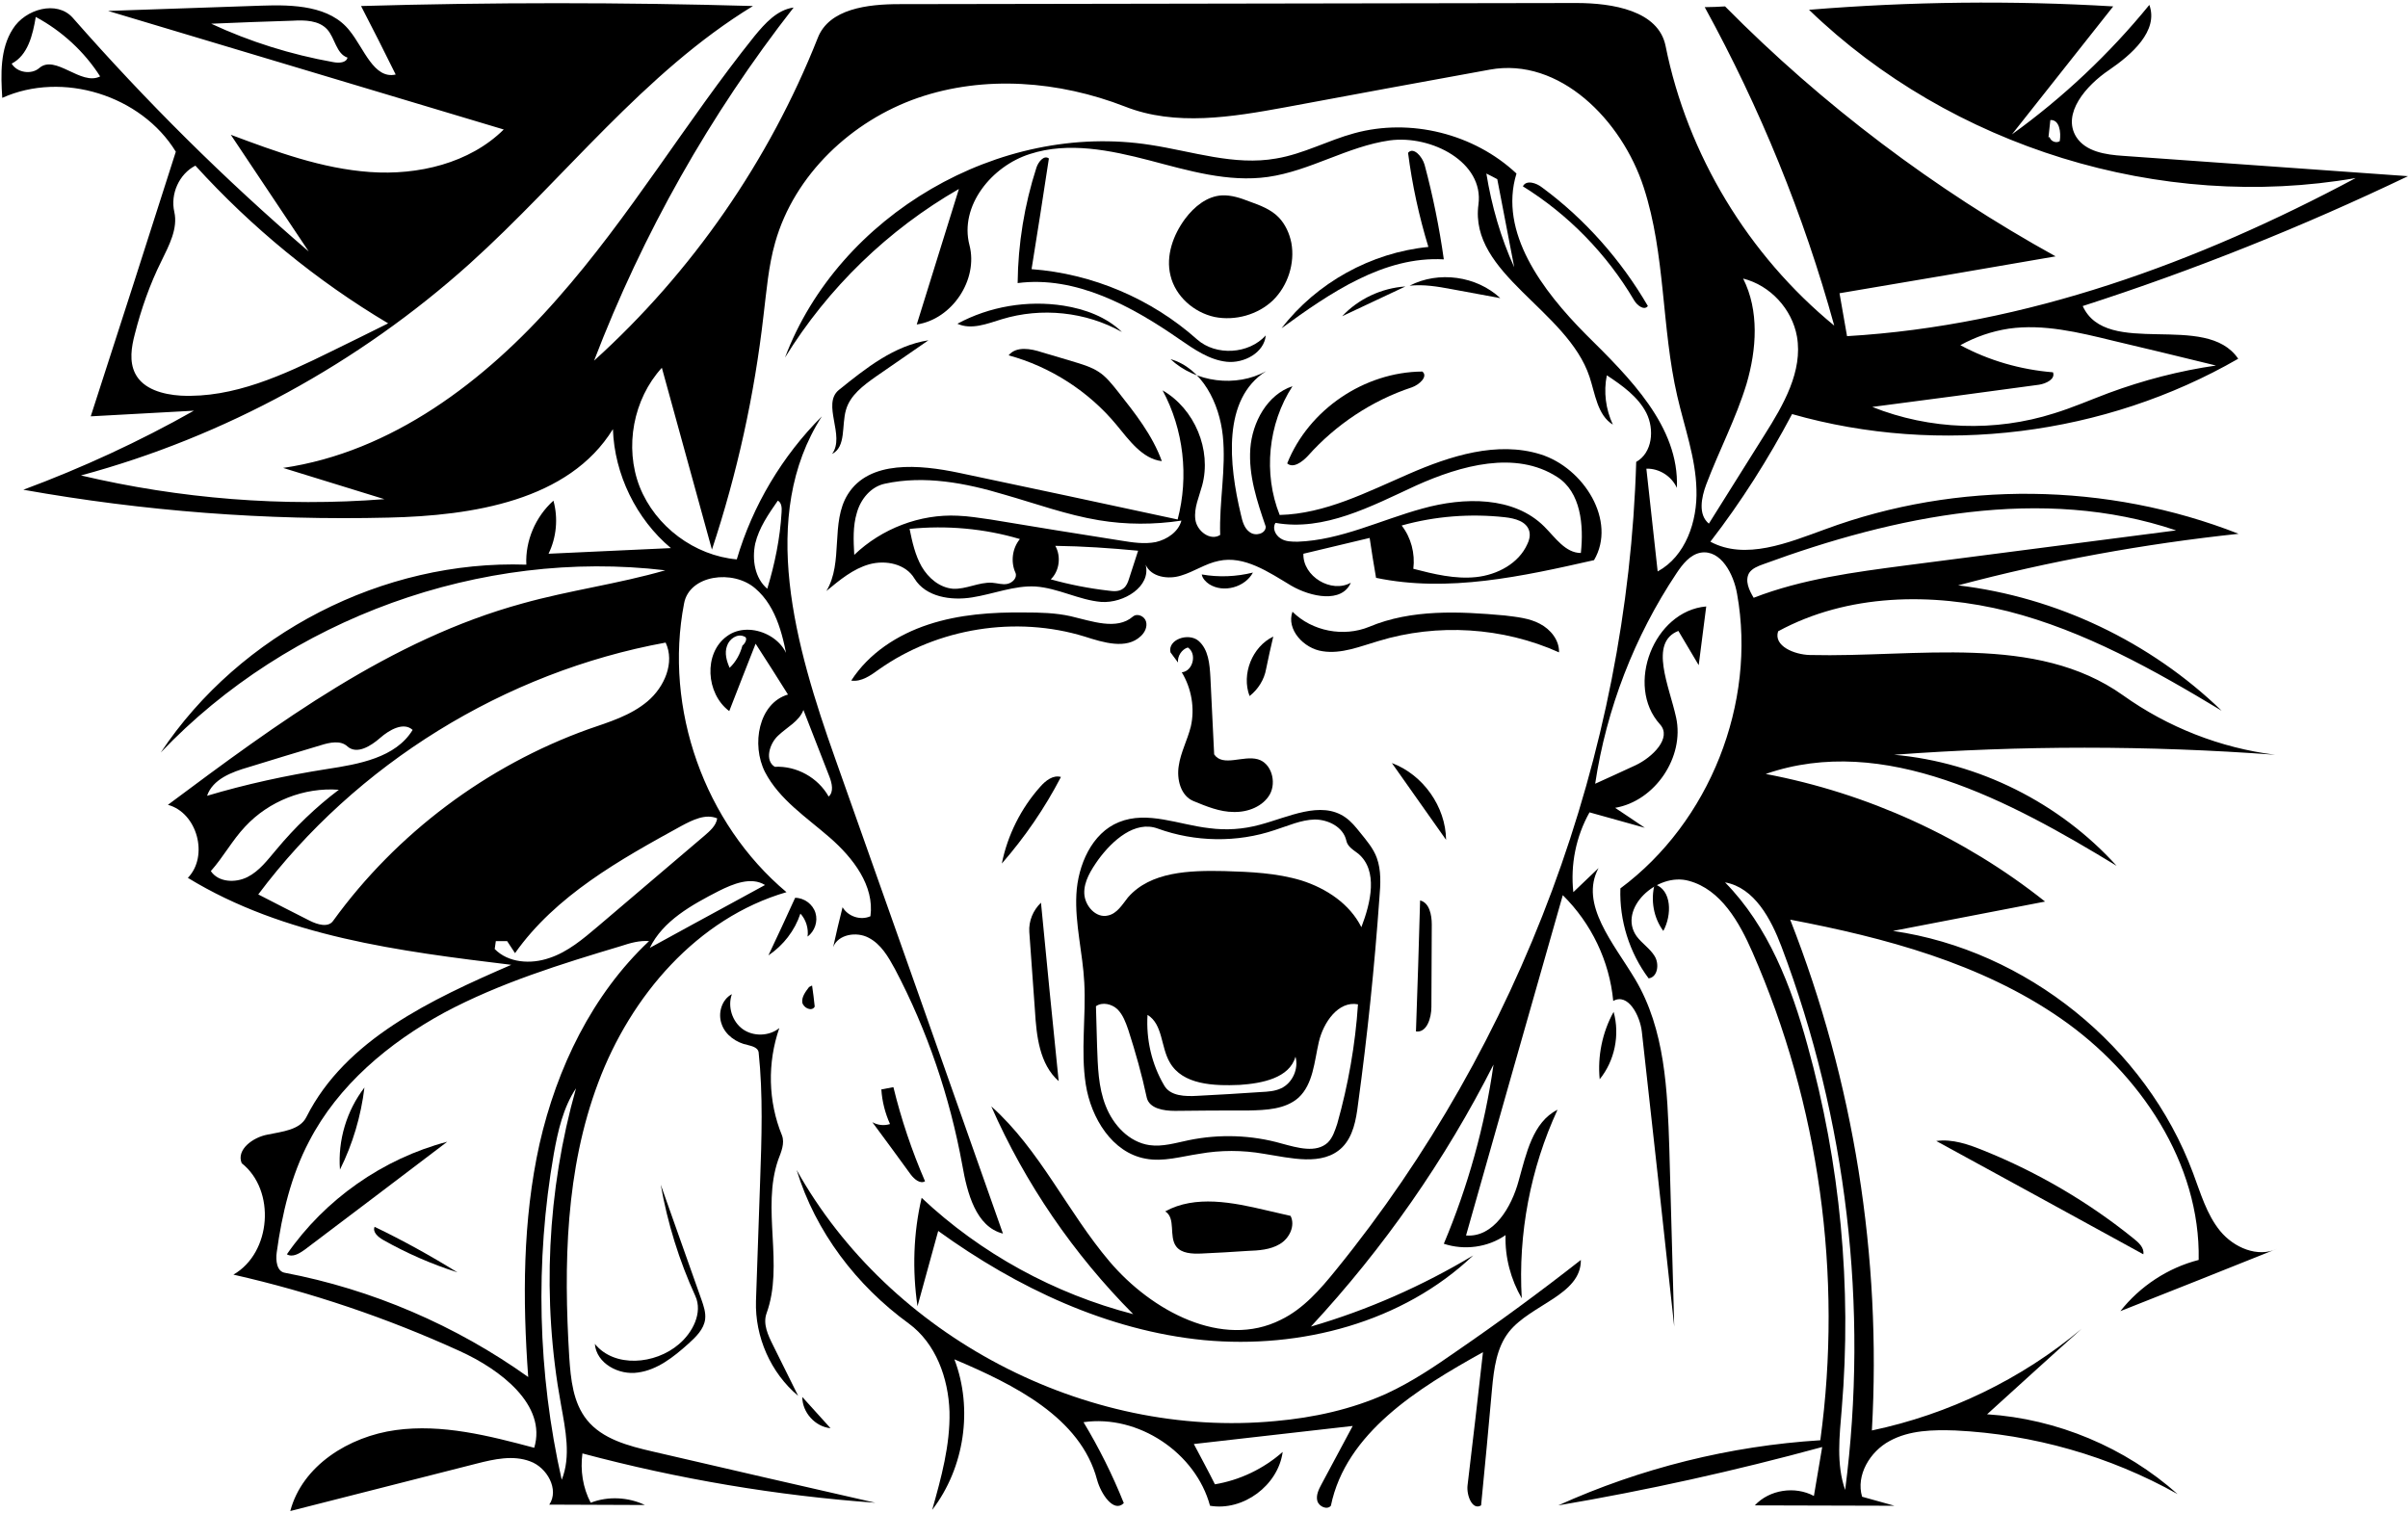 <?xml version='1.0' encoding='utf-8'?>
<svg xmlns="http://www.w3.org/2000/svg" version="1.1" id="Contours" x="0px" y="0px" width="639.6" height="401.982" viewBox="0 0 639.6 401.982" stroke="black" fill="none" stroke-linecap="round" stroke-linejoin="round"> <desc> </desc> <path d="M503.1 200.5 C525.6 202.5 547.1 213.3 562.2 230.0 C533.8 212.7 500.4 194.7 469.0 205.6 C496.0 210.7 521.7 222.4 543.2 239.5 C529.7 242.1 516.2 244.7 502.8 247.3 C538.2 252.4 570.0 278.0 582.5 311.6 C584.5 316.9 586.1 322.6 589.7 327.0 C593.3 331.4 599.7 334.2 604.9 331.7 C591.0 337.3 577.1 342.8 563.2 348.3 C568.4 341.7 575.8 336.8 584.0 334.7 C584.5 309.0 568.4 285.1 547.3 270.5 C526.2 255.9 500.7 249.1 475.5 244.3 C492.4 287.3 499.8 333.9 497.2 380.0 C517.6 375.7 536.9 366.4 552.9 353.0 C544.5 360.5 536.2 368.1 527.8 375.7 C546.4 376.9 564.5 384.5 578.4 396.9 C560.4 386.8 540.0 381.0 519.4 380.0 C513.4 379.8 507.2 379.9 501.9 382.8 C496.7 385.6 492.9 391.9 494.6 397.6 C497.5 398.4 500.4 399.2 503.2 400.0 C490.9 400.0 478.5 399.9 466.1 399.9 C470.0 395.7 476.8 394.7 481.8 397.4 C482.5 393.1 483.3 388.7 484.0 384.4 C460.9 390.7 437.5 395.9 413.9 399.9 C435.8 390.0 459.5 384.1 483.5 382.6 C489.5 338.8 483.2 293.4 465.5 253.0 C462.0 245.0 457.1 236.3 448.6 234.0 C440.1 231.6 429.6 241.5 434.7 248.7 C436.1 250.6 438.3 252.0 439.5 254.0 C440.8 256.1 440.3 259.6 437.9 259.9 C432.8 253.1 430.1 244.5 430.4 236.0 C454.1 218.4 466.6 186.8 461.4 157.8 C460.5 152.5 457.1 146.0 451.8 146.8 C448.9 147.3 446.9 149.9 445.3 152.3 C434.1 169.1 426.7 188.3 423.7 208.2 C427.3 206.6 430.9 204.9 434.4 203.3 C438.9 201.2 444.2 196.0 440.9 192.4 C431.6 182.1 439.3 162.3 453.2 161.1 C452.5 166.3 451.9 171.5 451.2 176.7 C449.4 173.7 447.6 170.6 445.8 167.6 C437.9 170.7 443.4 182.3 445.2 190.6 C447.5 201.1 439.6 212.8 429.0 214.6 C431.6 216.3 434.2 218.1 436.9 219.9 C432.0 218.5 427.1 217.2 422.2 215.8 C418.6 222.2 417.1 229.7 417.9 237.0 C420.2 234.8 422.4 232.7 424.6 230.6 C419.4 240.2 428.7 250.7 434.3 260.1 C442.3 273.5 442.9 289.7 443.4 305.2 C443.8 321.0 444.3 336.7 444.7 352.4 C441.9 326.3 439.0 300.2 436.1 274.1 C435.6 269.7 432.4 263.7 428.5 265.9 C427.5 255.3 422.7 245.3 415.1 237.8 C406.5 268.0 397.9 298.1 389.4 328.2 C396.7 328.8 401.5 320.7 403.4 313.6 C405.4 306.5 407.1 298.1 413.7 294.8 C406.5 310.4 403.2 327.8 404.2 344.9 C401.3 339.9 399.7 334.0 399.9 328.1 C395.2 331.4 388.9 332.2 383.5 330.4 C389.9 315.2 394.4 299.1 396.7 282.8 C383.9 308.1 367.5 331.6 348.2 352.4 C363.3 348.0 377.8 341.6 391.3 333.5 C372.6 351.3 345.5 358.4 319.8 356.0 C294.2 353.5 270.1 342.1 249.2 327.0 C247.4 333.7 245.5 340.3 243.7 347.0 C242.3 337.4 242.6 327.6 244.8 318.2 C260.5 333.0 280.1 343.7 301.0 349.1 C285.2 333.2 272.3 314.4 263.3 293.9 C276.2 305.4 283.5 321.9 294.7 335.1 C305.9 348.3 324.7 358.4 340.2 350.6 C346.2 347.7 350.7 342.5 354.9 337.3 C403.9 277.0 432.3 200.4 434.6 122.7 C438.9 120.3 439.5 114.1 437.3 109.7 C435.1 105.4 430.9 102.4 426.8 99.7 C425.9 104.1 426.5 108.7 428.4 112.8 C424.3 110.3 423.7 104.6 422.2 100.1 C416.3 82.3 390.2 72.8 392.7 54.3 C394.2 43.1 380.2 35.8 369.1 37.3 C357.9 38.9 348.0 45.4 336.8 47.0 C326.2 48.5 315.6 45.3 305.3 42.6 C294.9 39.9 283.8 37.6 273.6 40.9 C263.4 44.1 254.8 54.7 257.5 65.1 C259.9 74.3 252.9 84.8 243.5 86.2 C247.2 74.2 251.0 62.2 254.7 50.2 C235.9 61.0 219.9 76.5 208.5 95.0 C222.8 57.1 265.5 32.2 305.6 38.5 C316.7 40.2 327.9 44.1 339.0 42.1 C346.2 40.9 352.7 37.3 359.7 35.4 C374.6 31.3 391.5 35.5 402.8 46.1 C398.0 61.7 409.7 77.2 421.2 88.8 C432.8 100.3 446.1 113.3 445.4 129.6 C444.0 126.5 440.7 124.4 437.3 124.5 C438.3 133.6 439.3 142.7 440.3 151.8 C447.7 147.8 450.9 138.5 450.6 130.0 C450.4 121.6 447.4 113.5 445.5 105.2 C441.3 87.0 442.4 67.6 436.6 49.8 C430.8 31.9 414.2 15.1 395.7 18.5 C377.6 21.8 359.5 25.1 341.4 28.5 C327.2 31.1 312.2 33.6 298.8 28.3 C281.3 21.5 261.5 19.9 243.8 26.0 C226.2 32.1 211.0 46.4 205.9 64.4 C204.1 70.7 203.6 77.3 202.8 83.8 C200.4 104.9 195.8 125.8 189.1 146.0 C184.7 129.9 180.2 113.8 175.8 97.7 C168.2 106.0 165.8 118.8 169.9 129.3 C174.1 139.9 184.5 147.6 195.7 148.6 C199.9 134.3 207.8 121.1 218.3 110.6 C201.3 137.1 211.3 171.8 221.8 201.4 C236.7 243.5 251.6 285.6 266.4 327.7 C259.2 325.9 256.9 316.9 255.6 309.5 C252.3 291.4 246.3 273.7 237.7 257.4 C235.9 254.1 234.0 250.8 230.7 249.1 C227.5 247.4 222.6 248.2 221.3 251.6 C222.1 248.0 222.9 244.5 223.8 241.0 C225.2 243.4 228.5 244.6 231.2 243.4 C232.3 235.3 226.6 227.9 220.4 222.5 C214.2 217.1 207.0 212.4 203.2 205.1 C199.5 197.8 201.5 186.8 209.3 184.5 C206.5 180.0 203.6 175.5 200.7 171.0 C198.4 176.9 196.0 182.9 193.7 188.9 C187.5 184.3 186.8 173.5 193.1 169.0 C199.3 164.4 210.1 169.7 209.5 177.4 C208.2 169.7 206.5 161.3 200.6 156.3 C194.7 151.2 183.1 152.7 181.7 160.3 C176.3 188.2 187.1 218.7 208.9 237.0 C185.2 243.9 167.5 264.6 158.9 287.6 C150.2 310.7 149.7 335.9 151.2 360.5 C151.6 366.4 152.2 372.6 155.9 377.2 C160.0 382.3 166.9 384.1 173.4 385.6 C193.1 390.2 212.8 394.7 232.5 399.2 C206.2 397.3 180.2 392.9 154.7 386.1 C154.1 390.6 154.8 395.2 156.9 399.2 C161.5 397.4 166.9 397.7 171.3 399.8 C162.8 399.8 154.3 399.7 145.9 399.7 C148.6 395.7 145.3 389.8 140.8 388.2 C136.3 386.5 131.3 387.6 126.6 388.8 C110.1 393.0 93.6 397.2 77.1 401.4 C80.3 389.3 92.7 381.6 105.1 379.9 C117.4 378.2 129.9 381.4 141.9 384.6 C145.3 373.2 132.9 363.8 122.1 358.9 C102.8 350.1 82.7 343.3 62.0 338.6 C72.1 332.8 73.3 316.2 64.2 309.0 C62.7 305.4 67.2 302.1 71.1 301.4 C74.9 300.6 79.7 300.2 81.4 296.7 C91.8 276.1 114.6 265.5 135.8 256.3 C106.1 252.7 75.4 248.8 49.9 233.2 C55.5 227.4 52.4 215.9 44.6 213.8 C73.7 192.1 103.7 169.9 138.8 160.3 C151.3 156.8 164.3 155.1 176.7 151.5 C127.8 145.7 76.7 164.2 42.7 199.9 C63.8 168.2 101.8 148.7 139.8 150.0 C139.5 143.7 142.2 137.3 147.0 133.0 C148.3 137.7 147.8 142.8 145.7 147.1 C156.6 146.6 167.4 146.1 178.2 145.6 C169.0 137.9 163.2 126.0 162.8 114.0 C151.1 133.0 125.5 137.0 103.2 137.5 C70.7 138.3 38.2 135.8 6.2 130.1 C21.8 124.3 37.0 117.3 51.5 109.1 C42.4 109.6 33.3 110.1 24.1 110.6 C31.7 87.2 39.2 63.8 46.7 40.3 C37.5 25.3 16.6 18.8 0.6 26.0 C0.2 19.7 0.0 13.0 3.4 7.7 C6.7 2.4 15.1 0.0 19.3 4.7 C38.7 26.8 59.6 47.6 82.0 66.8 C75.1 56.5 68.2 46.1 61.3 35.8 C73.3 40.3 85.5 44.8 98.3 45.7 C111.0 46.6 124.7 43.4 133.8 34.4 C98.8 23.9 63.7 13.4 28.7 2.9 C42.3 2.4 55.9 2.0 69.5 1.5 C77.9 1.2 87.7 1.5 92.9 8.2 C96.7 12.9 99.3 21.1 105.1 19.8 C102.1 13.7 99.0 7.6 95.9 1.6 C130.6 0.6 165.3 0.6 200.0 1.6 C171.0 19.3 150.0 47.3 124.7 70.1 C95.3 96.5 59.7 116.0 21.5 126.3 C47.8 132.5 75.1 134.7 102.1 132.6 C93.1 129.8 84.2 127.1 75.2 124.3 C104.0 120.1 128.8 101.3 148.0 79.4 C167.3 57.6 182.2 32.3 200.4 9.6 C203.2 6.2 206.4 2.6 210.8 2.0 C188.6 30.4 170.7 62.1 157.8 95.8 C183.8 72.3 204.3 42.7 217.2 10.1 C220.2 2.3 230.5 1.1 238.8 1.1 C298.8 1.0 358.8 0.9 418.7 0.8 C428.3 0.8 440.5 2.8 442.4 12.2 C448.2 41.1 464.4 67.8 487.2 86.5 C479.1 57.1 467.5 28.7 452.8 1.9 C454.6 1.9 456.4 1.8 458.2 1.7 C484.1 27.9 513.8 50.3 546.0 68.1 C526.9 71.4 507.7 74.7 488.6 77.9 C489.3 81.7 489.9 85.5 490.6 89.3 C538.1 86.5 583.8 69.7 625.7 47.3 C573.9 56.3 518.3 39.1 480.5 2.6 C507.4 0.4 534.4 0.1 561.3 1.7 C552.3 13.0 543.4 24.4 534.4 35.7 C548.0 25.9 560.3 14.3 570.9 1.3 C573.4 8.2 566.2 14.5 560.2 18.6 C554.1 22.7 547.6 30.2 551.5 36.4 C554.0 40.3 559.3 41.1 563.9 41.4 C589.2 43.2 614.4 45.0 639.6 46.8 C611.6 60.2 582.7 71.8 553.2 81.3 C559.6 95.3 585.9 82.6 594.5 95.3 C559.1 115.7 515.3 121.2 476.0 110.0 C469.7 121.9 462.5 133.3 454.3 143.9 C463.6 148.9 474.9 144.2 484.8 140.6 C519.9 127.6 559.7 128.1 594.6 141.8 C569.4 144.5 544.5 149.0 520.1 155.5 C546.2 158.6 571.2 170.5 590.1 188.8 C572.2 178.0 553.7 167.6 533.4 162.4 C513.1 157.3 490.7 157.7 472.3 167.7 C471.0 171.6 476.6 173.9 480.7 174.0 C509.2 174.7 540.7 168.2 563.9 184.7 C575.8 193.2 589.8 198.7 604.3 200.5 C570.6 198.0 536.8 198.0 503.1 200.5 M172.4 250.0 C169.9 249.8 167.4 250.5 165.0 251.3 C149.0 256.1 132.8 261.1 118.0 269.0 C103.3 277.0 89.8 288.3 82.1 303.2 C77.3 312.3 74.9 322.5 73.5 332.7 C73.2 334.8 73.5 337.7 75.6 338.1 C98.8 342.5 121.1 352.1 140.3 365.8 C138.8 345.2 138.8 324.2 143.3 303.9 C147.9 283.7 157.3 264.2 172.4 250.0 M51.9 44.0 C47.6 46.2 45.2 51.5 46.3 56.3 C47.3 60.7 44.9 65.2 42.9 69.3 C39.8 75.5 37.5 82.1 35.8 88.8 C34.9 92.2 34.3 96.0 35.9 99.2 C38.0 103.4 43.3 104.8 48.0 105.1 C62.0 105.8 75.3 99.6 87.9 93.4 C93.0 90.9 98.1 88.4 103.1 85.9 C84.1 74.6 66.8 60.4 51.9 44.0 M156.3 193.7 C161.8 191.8 167.5 190.1 172.0 186.3 C176.5 182.5 179.3 176.0 176.8 170.7 C134.1 178.5 94.6 202.9 68.6 237.6 C73.2 240.0 77.8 242.3 82.3 244.6 C84.3 245.6 87.2 246.5 88.5 244.6 C105.3 221.4 129.3 203.4 156.3 193.7 M578.0 140.9 C542.5 128.9 503.4 137.0 468.3 149.9 C466.9 150.4 465.4 151.0 464.6 152.2 C463.4 154.3 464.6 156.8 465.8 158.8 C478.7 153.8 492.5 152.0 506.2 150.2 C530.1 147.1 554.1 144.0 578.0 140.9 M533.6 87.3 C529.0 88.0 524.7 89.5 520.7 91.7 C528.3 95.8 536.7 98.2 545.3 98.9 C546.0 100.7 543.5 101.9 541.6 102.2 C526.8 104.2 512.1 106.2 497.3 108.1 C512.6 114.2 529.9 114.8 545.6 109.8 C550.5 108.3 555.3 106.2 560.1 104.4 C569.3 101.0 578.9 98.5 588.6 97.1 C583.6 95.9 578.7 94.7 573.8 93.5 C569.6 92.5 565.4 91.5 561.2 90.5 C552.2 88.3 542.8 86.0 533.6 87.3 M477.3 89.4 C476.0 82.1 470.2 75.8 463.0 74.0 C467.3 82.5 466.6 92.8 463.9 102.0 C461.1 111.2 456.6 119.7 453.2 128.7 C451.9 132.2 451.0 136.7 453.9 139.1 C458.8 131.2 463.8 123.4 468.7 115.5 C473.7 107.6 478.9 98.6 477.3 89.4 M131.7 250.0 C131.6 250.7 131.5 251.4 131.4 252.1 C135.0 255.8 141.0 256.2 145.9 254.5 C150.8 252.9 154.9 249.4 158.8 246.1 C168.2 238.1 177.6 230.1 187.0 222.1 C188.5 220.8 190.2 219.4 190.5 217.4 C187.4 216.1 184.0 217.8 181.0 219.4 C164.6 228.4 147.6 237.9 136.8 253.2 C136.1 252.1 135.4 251.1 134.7 250.0 C133.7 250.0 132.7 250.0 131.7 250.0 M490.1 395.8 C496.4 347.3 490.5 297.3 473.2 251.5 C470.4 244.1 466.0 235.8 458.2 234.4 C469.7 246.1 475.8 262.0 480.1 277.7 C488.8 309.0 491.9 341.9 489.2 374.2 C488.6 381.4 487.7 389.0 490.1 395.8 M90.0 209.8 C80.8 209.1 71.4 212.8 65.1 219.6 C61.7 223.2 59.3 227.7 56.0 231.4 C58.0 234.4 62.5 234.6 65.7 233.0 C68.9 231.4 71.1 228.4 73.4 225.7 C78.3 219.8 83.9 214.4 90.0 209.8 M92.3 198.3 C90.5 196.6 87.6 197.2 85.1 198.0 C78.8 199.9 72.4 201.8 66.0 203.8 C61.5 205.1 56.5 207.0 55.0 211.4 C65.4 208.3 76.0 206.0 86.8 204.3 C95.3 203.0 105.1 201.3 109.6 193.9 C107.2 191.7 103.4 193.9 101.0 196.0 C98.5 198.2 94.8 200.5 92.3 198.3 M153.0 289.1 C149.6 294.2 148.2 300.4 147.1 306.5 C142.1 335.1 142.8 364.8 149.2 393.1 C151.7 386.9 150.2 379.8 149.0 373.1 C143.9 345.3 145.3 316.3 153.0 289.1 M56.1 6.3 C66.4 11.1 77.3 14.5 88.5 16.5 C90.0 16.8 92.0 16.7 92.3 15.3 C89.3 14.3 89.0 10.1 86.9 7.8 C84.7 5.4 81.0 5.3 77.7 5.5 C70.5 5.7 63.3 6.0 56.1 6.3 M3.1 16.9 C4.5 19.3 8.3 19.9 10.4 18.1 C14.7 14.3 21.5 22.9 26.6 20.3 C22.4 13.7 16.4 8.2 9.5 4.5 C8.7 9.3 7.4 14.7 3.1 16.9 M220.1 211.6 C221.5 210.4 221.0 208.1 220.3 206.3 C218.0 200.4 215.7 194.5 213.4 188.6 C212.3 191.6 209.0 193.2 206.7 195.4 C204.3 197.6 203.1 202.1 205.8 203.7 C211.6 203.4 217.3 206.6 220.1 211.6 M172.6 251.8 C180.3 247.6 187.9 243.4 195.5 239.3 C198.1 237.9 200.6 236.5 203.2 235.1 C199.5 232.8 194.7 234.8 190.9 236.7 C183.7 240.4 176.1 244.6 172.6 251.8 M203.8 156.4 C205.8 149.8 207.2 143.0 207.6 136.1 C207.7 134.9 207.6 133.5 206.6 133.0 C204.1 136.6 201.6 140.2 200.6 144.4 C199.7 148.7 200.5 153.6 203.8 156.4 M402.2 71.0 C400.7 63.2 399.2 55.4 397.7 47.6 C396.8 47.1 395.8 46.6 394.8 46.1 C396.2 54.7 398.6 63.1 402.2 71.0 M197.2 171.5 C198.0 170.9 198.7 169.4 197.7 169.1 C195.9 168.2 193.7 169.7 193.1 171.6 C192.4 173.5 193.0 175.6 193.8 177.4 C195.5 175.8 196.6 173.7 197.2 171.5 M544.4 36.4 C544.7 37.6 546.2 38.1 547.1 37.5 C547.5 35.1 547.0 31.7 544.6 31.9 C544.4 33.5 544.3 35.0 544.1 36.5 " fill="#000000" stroke="none"/> <path d="M215.7 261.8 C216.0 263.7 216.2 265.6 216.4 267.4 C215.7 268.8 213.4 267.8 213.1 266.3 C212.9 264.8 214.0 263.4 214.9 262.2 " fill="#000000" stroke="none"/> <path d="M213.1 371.1 C215.6 373.9 218.1 376.6 220.6 379.4 C216.5 379.0 213.1 375.2 213.1 371.1 " fill="#000000" stroke="none"/> <path d="M441.8 247.3 C439.2 243.8 438.4 239.1 439.5 234.9 C444.1 236.4 444.1 243.1 441.8 247.3 " fill="#000000" stroke="none"/> <path d="M332.8 152.1 C330.7 156.0 325.0 157.6 321.2 155.2 C320.3 154.6 319.4 153.7 319.2 152.6 C323.7 153.4 328.4 153.2 332.8 152.1 " fill="#000000" stroke="none"/> <path d="M338.2 169.1 C337.5 172.0 336.9 174.8 336.3 177.7 C335.8 180.6 334.1 183.2 331.9 184.9 C329.7 179.1 332.6 171.8 338.2 169.1 " fill="#000000" stroke="none"/> <path d="M424.9 286.7 C424.3 280.6 425.6 274.2 428.6 268.8 C430.3 274.9 428.9 281.8 424.9 286.7 " fill="#000000" stroke="none"/> <path d="M356.5 84.0 C360.8 79.4 367.0 76.5 373.3 76.1 C367.7 78.7 362.1 81.4 356.5 84.0 " fill="#000000" stroke="none"/> <path d="M96.8 288.9 C95.9 296.4 93.7 303.9 90.3 310.7 C89.7 302.9 92.1 295.0 96.8 288.9 " fill="#000000" stroke="none"/> <path d="M398.5 79.2 C394.2 78.4 389.8 77.6 385.5 76.8 C381.8 76.1 378.1 75.5 374.4 75.9 C382.1 71.9 392.2 73.3 398.5 79.2 " fill="#000000" stroke="none"/> <path d="M384.1 223.1 C379.3 216.3 374.5 209.5 369.7 202.7 C378.0 205.8 384.0 214.3 384.1 223.1 " fill="#000000" stroke="none"/> <path d="M101.8 329.4 C100.4 328.6 98.9 327.3 99.5 325.9 C107.0 329.5 114.4 333.6 121.5 338.0 C114.6 335.8 108.0 332.9 101.8 329.4 " fill="#000000" stroke="none"/> <path d="M212.6 242.7 C211.1 247.2 208.1 251.1 204.1 253.8 C206.5 248.7 208.9 243.6 211.2 238.5 C213.6 238.5 215.9 240.2 216.6 242.5 C217.3 244.8 216.4 247.4 214.5 248.8 C214.8 246.7 214.1 244.3 212.6 242.7 " fill="#000000" stroke="none"/> <path d="M266.1 229.4 C267.6 221.9 271.2 214.7 276.3 209.0 C277.7 207.4 279.7 205.8 281.8 206.4 C277.5 214.7 272.2 222.4 266.1 229.4 " fill="#000000" stroke="none"/> <path d="M380.2 267.5 C380.2 270.4 379.0 274.4 376.1 274.0 C376.5 262.4 376.9 250.8 377.2 239.2 C379.7 239.8 380.3 243.1 380.3 245.6 C380.3 252.9 380.2 260.2 380.2 267.5 " fill="#000000" stroke="none"/> <path d="M236.4 298.6 C235.1 295.7 234.3 292.6 234.1 289.4 C235.2 289.2 236.2 289.0 237.3 288.8 C239.4 297.4 242.2 305.7 245.7 313.8 C244.4 314.6 242.8 313.2 241.9 312.0 C238.5 307.3 235.1 302.7 231.7 298.1 C233.1 298.9 234.8 299.1 236.4 298.6 " fill="#000000" stroke="none"/> <path d="M312.4 331.1 C310.4 328.4 312.4 323.6 309.5 321.8 C317.5 317.4 327.4 319.4 336.3 321.5 C338.5 322.0 340.7 322.5 342.8 323.0 C344.1 325.6 342.5 329.0 339.9 330.5 C337.4 332.0 334.3 332.2 331.4 332.3 C327.3 332.6 323.2 332.8 319.1 333.0 C316.7 333.1 313.8 333.0 312.4 331.1 " fill="#000000" stroke="none"/> <path d="M254.3 86.0 C262.8 81.4 272.9 79.7 282.5 81.2 C288.2 82.1 293.9 84.2 298.0 88.2 C288.4 82.8 276.6 81.6 266.1 84.8 C262.2 86.0 258.0 87.7 254.3 86.0 " fill="#000000" stroke="none"/> <path d="M274.9 268.5 C274.4 261.5 273.9 254.6 273.4 247.6 C273.2 244.7 274.4 241.8 276.5 239.8 C278.0 255.6 279.6 271.4 281.2 287.2 C276.1 282.7 275.3 275.2 274.9 268.5 " fill="#000000" stroke="none"/> <path d="M246.6 90.4 C242.0 93.6 237.3 96.8 232.7 100.0 C229.3 102.4 225.8 105.0 224.7 108.9 C223.5 113.0 224.8 118.7 221.0 120.6 C224.6 115.8 218.2 107.4 222.8 103.6 C230.0 97.8 237.5 91.8 246.6 90.4 " fill="#000000" stroke="none"/> <path d="M375.0 102.9 C364.4 106.4 354.8 112.8 347.4 121.1 C345.9 122.7 343.5 124.5 341.9 123.1 C347.6 108.8 362.4 98.8 377.8 98.7 C379.4 100.0 377.0 102.2 375.0 102.9 " fill="#000000" stroke="none"/> <path d="M343.0 64.5 C344.0 69.9 342.1 75.9 338.1 79.8 C334.1 83.6 328.1 85.3 322.6 84.2 C317.1 83.0 312.2 78.7 310.9 73.2 C309.6 68.0 311.6 62.4 314.8 58.1 C317.2 54.9 320.6 52.1 324.6 51.9 C327.1 51.8 329.5 52.6 331.8 53.5 C334.6 54.5 337.6 55.6 339.7 57.8 C341.4 59.6 342.5 62.0 343.0 64.5 " fill="#000000" stroke="none"/> <path d="M404.5 49.5 C405.4 47.7 408.1 48.6 409.6 49.8 C421.0 58.2 430.6 69.1 437.7 81.3 C436.7 82.6 434.8 81.1 434.0 79.7 C426.8 67.5 416.6 57.0 404.5 49.5 " fill="#000000" stroke="none"/> <path d="M276.8 93.6 C280.0 94.5 283.1 95.5 286.2 96.4 C288.1 97.0 290.0 97.6 291.7 98.7 C293.8 100.0 295.4 102.1 297.0 104.1 C301.5 109.8 306.1 115.6 308.6 122.5 C303.4 121.9 299.9 116.9 296.5 112.8 C289.2 104.0 279.0 97.4 267.9 94.4 C269.9 91.9 273.8 92.6 276.8 93.6 " fill="#000000" stroke="none"/> <path d="M118.8 303.3 C106.2 312.9 93.6 322.4 80.9 332.0 C79.5 333.0 77.7 334.1 76.2 333.2 C86.3 318.6 101.7 307.8 118.8 303.3 " fill="#000000" stroke="none"/> <path d="M526.8 305.6 C541.2 311.4 554.7 319.3 566.7 329.0 C568.1 330.1 569.6 331.5 569.3 333.2 C551.0 323.2 532.7 313.1 514.3 303.1 C518.6 302.5 522.8 304.0 526.8 305.6 " fill="#000000" stroke="none"/> <path d="M315.5 172.0 C313.9 172.5 312.7 174.3 312.9 176.0 C312.2 175.1 311.6 174.2 310.9 173.3 C310.1 169.9 315.6 168.0 318.3 170.2 C321.0 172.5 321.3 176.4 321.5 179.9 C321.8 186.8 322.2 193.6 322.5 200.4 C324.8 203.8 330.2 200.6 334.1 201.7 C337.7 202.7 339.1 207.7 337.3 211.0 C335.5 214.2 331.5 215.8 327.7 215.7 C324.0 215.7 320.4 214.2 317.0 212.8 C313.6 211.4 312.5 207.0 313.1 203.4 C313.6 199.9 315.4 196.6 316.3 193.0 C317.4 188.2 316.5 182.9 313.9 178.6 C316.9 178.3 318.0 173.6 315.5 172.0 " fill="#000000" stroke="none"/> <path d="M414.1 173.3 C399.2 166.6 381.8 165.5 366.1 170.3 C361.3 171.7 356.3 173.8 351.3 173.0 C346.3 172.3 341.6 167.2 343.3 162.5 C348.5 167.7 356.9 169.3 363.7 166.5 C374.9 161.8 387.6 162.4 399.7 163.5 C402.9 163.9 406.2 164.2 409.0 165.7 C411.9 167.2 414.2 170.1 414.1 173.3 " fill="#000000" stroke="none"/> <path d="M378.4 43.8 C380.6 52.0 382.3 60.4 383.5 68.9 C367.6 68.0 353.3 77.8 340.4 87.2 C349.7 75.1 364.2 67.1 379.4 65.6 C376.9 57.4 375.1 49.1 374.0 40.6 C375.4 38.9 377.8 41.6 378.4 43.8 " fill="#000000" stroke="none"/> <path d="M187.3 350.4 C187.0 353.1 184.8 355.2 182.8 357.0 C178.9 360.5 174.6 363.9 169.5 364.6 C164.4 365.4 158.4 362.2 158.0 357.0 C163.2 363.4 174.0 362.5 180.3 357.1 C184.0 354.0 186.7 348.7 184.7 344.3 C180.4 334.9 177.3 324.9 175.5 314.7 C179.1 324.9 182.7 335.0 186.3 345.2 C186.9 346.9 187.5 348.7 187.3 350.4 " fill="#000000" stroke="none"/> <path d="M303.0 169.0 C299.2 172.6 293.1 170.7 288.1 169.1 C269.9 163.5 249.1 166.8 233.5 177.8 C231.3 179.4 228.8 181.2 226.1 180.8 C230.8 173.5 238.4 168.6 246.6 165.9 C254.8 163.2 263.5 162.6 272.1 162.7 C276.2 162.7 280.4 162.8 284.4 163.7 C290.0 165.0 296.6 167.5 300.9 163.8 C302.1 162.8 304.0 163.7 304.4 165.1 C304.8 166.5 304.1 168.0 303.0 169.0 " fill="#000000" stroke="none"/> <path d="M278.6 42.1 C277.1 51.9 275.6 61.7 274.0 71.5 C290.2 72.7 305.9 79.4 318.0 90.2 C323.0 94.6 331.7 94.1 336.2 89.1 C335.8 93.7 330.4 96.6 325.8 96.1 C321.2 95.6 317.2 92.8 313.4 90.2 C300.6 81.3 285.7 73.2 270.3 75.2 C270.4 64.8 272.1 54.4 275.3 44.5 C275.8 43.0 277.3 41.1 278.6 42.1 " fill="#000000" stroke="none"/> <path d="M203.6 348.9 C202.6 351.7 204.0 354.7 205.3 357.3 C207.5 361.8 209.8 366.3 212.0 370.8 C204.7 364.7 200.5 355.1 200.8 345.6 C201.2 335.0 201.5 324.4 201.9 313.8 C202.3 302.4 202.7 290.9 201.5 279.5 C201.3 278.3 199.8 277.9 198.6 277.6 C195.6 277.0 192.7 275.0 191.7 272.1 C190.6 269.2 191.7 265.5 194.4 264.1 C193.2 267.4 194.5 271.4 197.3 273.4 C200.1 275.4 204.3 275.3 207.0 273.1 C203.8 282.3 204.0 292.6 207.7 301.6 C208.5 303.7 207.5 306.0 206.7 308.1 C202.2 321.1 208.3 336.0 203.6 348.9 " fill="#000000" stroke="none"/> <path d="M334.6 219.1 C342.2 217.1 350.8 212.6 357.3 217.1 C358.9 218.2 360.1 219.7 361.3 221.2 C363.0 223.3 364.8 225.4 365.7 227.9 C366.9 231.2 366.7 234.9 366.4 238.4 C365.1 256.8 363.2 275.1 360.7 293.4 C360.2 297.5 359.4 301.9 356.5 304.8 C351.3 309.9 342.8 307.6 335.7 306.5 C330.0 305.5 324.2 305.5 318.6 306.5 C313.8 307.2 309.0 308.7 304.3 307.8 C295.4 306.2 289.8 297.0 288.4 288.1 C287.0 279.1 288.5 270.0 288.0 261.0 C287.6 253.2 285.5 245.4 285.9 237.6 C286.3 229.8 290.0 221.3 297.2 218.4 C304.8 215.3 313.1 219.1 321.2 220.0 C325.7 220.6 330.2 220.3 334.6 219.1 M291.4 277.9 C291.6 283.3 291.7 288.8 293.7 293.8 C295.7 298.9 299.9 303.4 305.3 304.2 C308.8 304.7 312.3 303.6 315.7 302.9 C323.9 301.2 332.5 301.5 340.5 303.8 C344.6 304.9 349.6 306.4 352.7 303.5 C354.0 302.2 354.6 300.3 355.2 298.5 C358.1 288.2 360.0 277.5 360.7 266.8 C355.5 265.8 351.5 271.6 350.3 276.8 C349.1 282.0 348.8 288.0 344.9 291.6 C341.4 294.7 336.3 294.9 331.6 295.0 C325.1 295.0 318.6 295.0 312.1 295.1 C309.1 295.1 305.3 294.5 304.6 291.6 C303.3 285.5 301.6 279.5 299.7 273.6 C299.0 271.6 298.3 269.6 296.8 268.1 C295.3 266.7 292.8 266.1 291.1 267.3 C291.2 270.8 291.3 274.4 291.4 277.9 M360.8 226.8 C359.5 225.8 357.9 224.9 357.6 223.3 C356.8 219.7 352.8 217.7 349.2 217.7 C345.5 217.8 342.1 219.4 338.6 220.5 C328.6 223.9 317.4 223.7 307.5 220.1 C301.5 217.9 295.5 223.2 291.7 228.4 C289.8 231.1 287.9 234.1 288.0 237.3 C288.1 240.6 291.1 244.0 294.3 243.2 C296.7 242.7 298.1 240.3 299.6 238.4 C305.6 231.5 316.0 231.2 325.2 231.4 C332.1 231.6 339.1 231.9 345.7 233.9 C352.3 236.0 358.5 240.1 361.6 246.3 C364.1 239.8 366.1 231.3 360.8 226.8 M310.7 282.2 C308.3 278.1 308.9 272.1 304.8 269.6 C304.4 276.1 305.9 282.7 309.2 288.3 C310.8 291.2 314.8 291.3 318.1 291.1 C323.7 290.8 329.3 290.5 334.9 290.1 C336.8 290.0 338.6 289.9 340.3 289.1 C343.3 287.7 345.0 283.9 344.1 280.7 C342.5 286.4 335.2 287.8 329.3 288.2 C322.4 288.5 314.1 288.2 310.7 282.2 " fill="#000000" stroke="none"/> <path d="M340.7 385.7 C339.5 394.6 330.2 401.5 321.4 400.0 C317.6 385.9 302.3 375.7 287.8 377.8 C291.9 384.6 295.5 391.8 298.5 399.3 C295.8 402.0 292.4 396.8 291.4 393.1 C287.0 376.5 269.3 367.8 253.5 361.1 C258.5 374.2 256.2 389.9 247.6 401.1 C250.0 392.6 252.4 383.9 252.2 375.0 C251.9 366.1 248.6 356.9 241.4 351.6 C227.5 341.5 216.6 327.2 211.6 310.8 C236.3 355.0 288.3 382.3 338.8 377.5 C348.9 376.6 359.0 374.4 368.3 370.2 C375.0 367.1 381.1 363.0 387.1 358.8 C398.3 351.1 409.2 343.1 419.9 334.7 C420.0 344.0 406.6 346.5 400.8 353.8 C397.5 358.0 396.8 363.6 396.3 369.0 C395.4 379.3 394.4 389.6 393.4 399.9 C391.1 401.3 389.5 397.3 389.8 394.6 C391.2 382.8 392.6 371.0 393.9 359.2 C376.6 368.8 357.5 380.6 353.5 400.0 C352.5 401.2 350.3 400.2 349.9 398.7 C349.5 397.2 350.3 395.6 351.0 394.3 C353.8 389.1 356.5 384.0 359.3 378.8 C345.2 380.4 331.2 382.0 317.1 383.6 C319.0 387.2 320.9 390.7 322.7 394.3 C329.3 393.2 335.6 390.2 340.7 385.7 " fill="#000000" stroke="none"/> <path d="M336.3 98.6 C324.6 106.0 326.4 123.3 329.6 136.7 C330.0 138.5 330.5 140.4 332.0 141.4 C333.5 142.5 336.2 141.8 336.2 139.9 C333.9 133.2 331.6 126.3 332.1 119.2 C332.6 112.2 336.6 104.8 343.3 102.6 C336.8 112.6 335.5 125.8 339.9 136.8 C352.0 136.5 363.1 130.7 374.2 125.9 C385.2 121.1 397.7 117.1 409.2 120.7 C420.7 124.3 429.5 138.4 423.4 148.8 C404.4 153.1 384.6 157.5 365.5 153.5 C364.9 150.0 364.3 146.4 363.8 142.9 C357.9 144.3 352.0 145.7 346.2 147.1 C346.0 153.1 353.6 157.7 358.8 154.8 C356.4 160.3 348.2 158.6 343.0 155.6 C337.0 152.0 330.5 147.5 323.7 149.0 C320.2 149.7 317.1 151.9 313.7 152.9 C310.3 154.0 305.7 153.3 304.3 150.0 C305.8 155.8 298.5 160.3 292.5 159.9 C286.6 159.4 281.0 156.2 275.0 155.8 C269.4 155.5 263.9 157.8 258.2 158.7 C252.6 159.6 245.9 158.6 242.9 153.7 C240.6 149.8 235.3 148.7 230.9 149.9 C226.6 151.1 223.0 154.1 219.5 157.0 C224.1 149.4 220.5 138.8 225.2 131.3 C230.9 122.2 244.2 123.4 254.7 125.6 C274.1 129.7 293.4 133.8 312.8 138.0 C315.8 126.6 314.4 114.1 308.8 103.7 C317.3 108.6 321.9 119.5 319.3 129.0 C318.5 132.0 317.1 134.9 317.5 138.0 C317.9 141.1 321.5 143.8 324.1 142.1 C323.8 133.3 325.7 124.5 324.8 115.8 C323.9 107.1 319.3 97.8 310.9 95.4 C317.5 101.6 328.3 103.0 336.3 98.6 M419.9 146.9 C420.7 139.5 419.9 130.7 413.6 126.7 C402.6 119.6 388.1 123.6 376.1 129.0 C364.2 134.5 351.7 141.2 338.8 138.9 C337.9 140.2 338.7 142.1 340.1 143.0 C341.4 143.9 343.1 143.9 344.7 143.9 C356.1 143.5 366.8 138.1 377.8 135.1 C388.9 132.0 402.1 131.8 410.2 139.9 C413.1 142.8 415.8 146.9 419.9 146.9 M235.0 128.5 C231.3 129.3 228.6 132.6 227.6 136.2 C226.5 139.8 226.7 143.6 226.9 147.4 C234.2 140.4 244.4 136.5 254.4 137.0 C257.3 137.1 260.2 137.6 263.1 138.0 C274.6 139.9 286.1 141.8 297.7 143.6 C300.8 144.1 303.9 144.6 307.0 144.0 C310.0 143.3 313.0 141.3 313.8 138.3 C306.5 139.4 299.1 139.4 291.9 138.2 C283.4 136.8 275.2 133.8 266.8 131.4 C256.5 128.3 245.5 126.2 235.0 128.5 M375.4 151.1 C380.8 152.5 386.5 153.9 392.1 153.3 C397.7 152.7 403.4 149.7 405.7 144.5 C406.2 143.5 406.5 142.3 406.2 141.1 C405.5 138.5 402.4 137.7 399.7 137.4 C390.6 136.4 381.2 137.1 372.3 139.6 C374.8 142.8 375.9 147.0 375.4 151.1 M253.1 156.4 C256.6 156.6 260.0 154.6 263.5 154.8 C264.9 154.9 266.3 155.4 267.6 155.1 C269.0 154.8 270.3 153.4 269.7 152.1 C268.4 149.2 268.9 145.6 270.9 143.2 C261.5 140.4 251.4 139.5 241.6 140.5 C242.3 144.0 243.1 147.5 244.8 150.5 C246.6 153.6 249.6 156.1 253.1 156.4 M279.1 153.9 C284.1 155.3 289.2 156.3 294.4 156.9 C295.8 157.1 297.3 157.2 298.4 156.3 C299.2 155.7 299.6 154.7 299.9 153.7 C300.7 151.2 301.5 148.8 302.3 146.3 C295.0 145.6 287.7 145.1 280.3 145.0 C281.9 147.8 281.4 151.7 279.1 153.9 " fill="#000000" stroke="none"/> </svg>